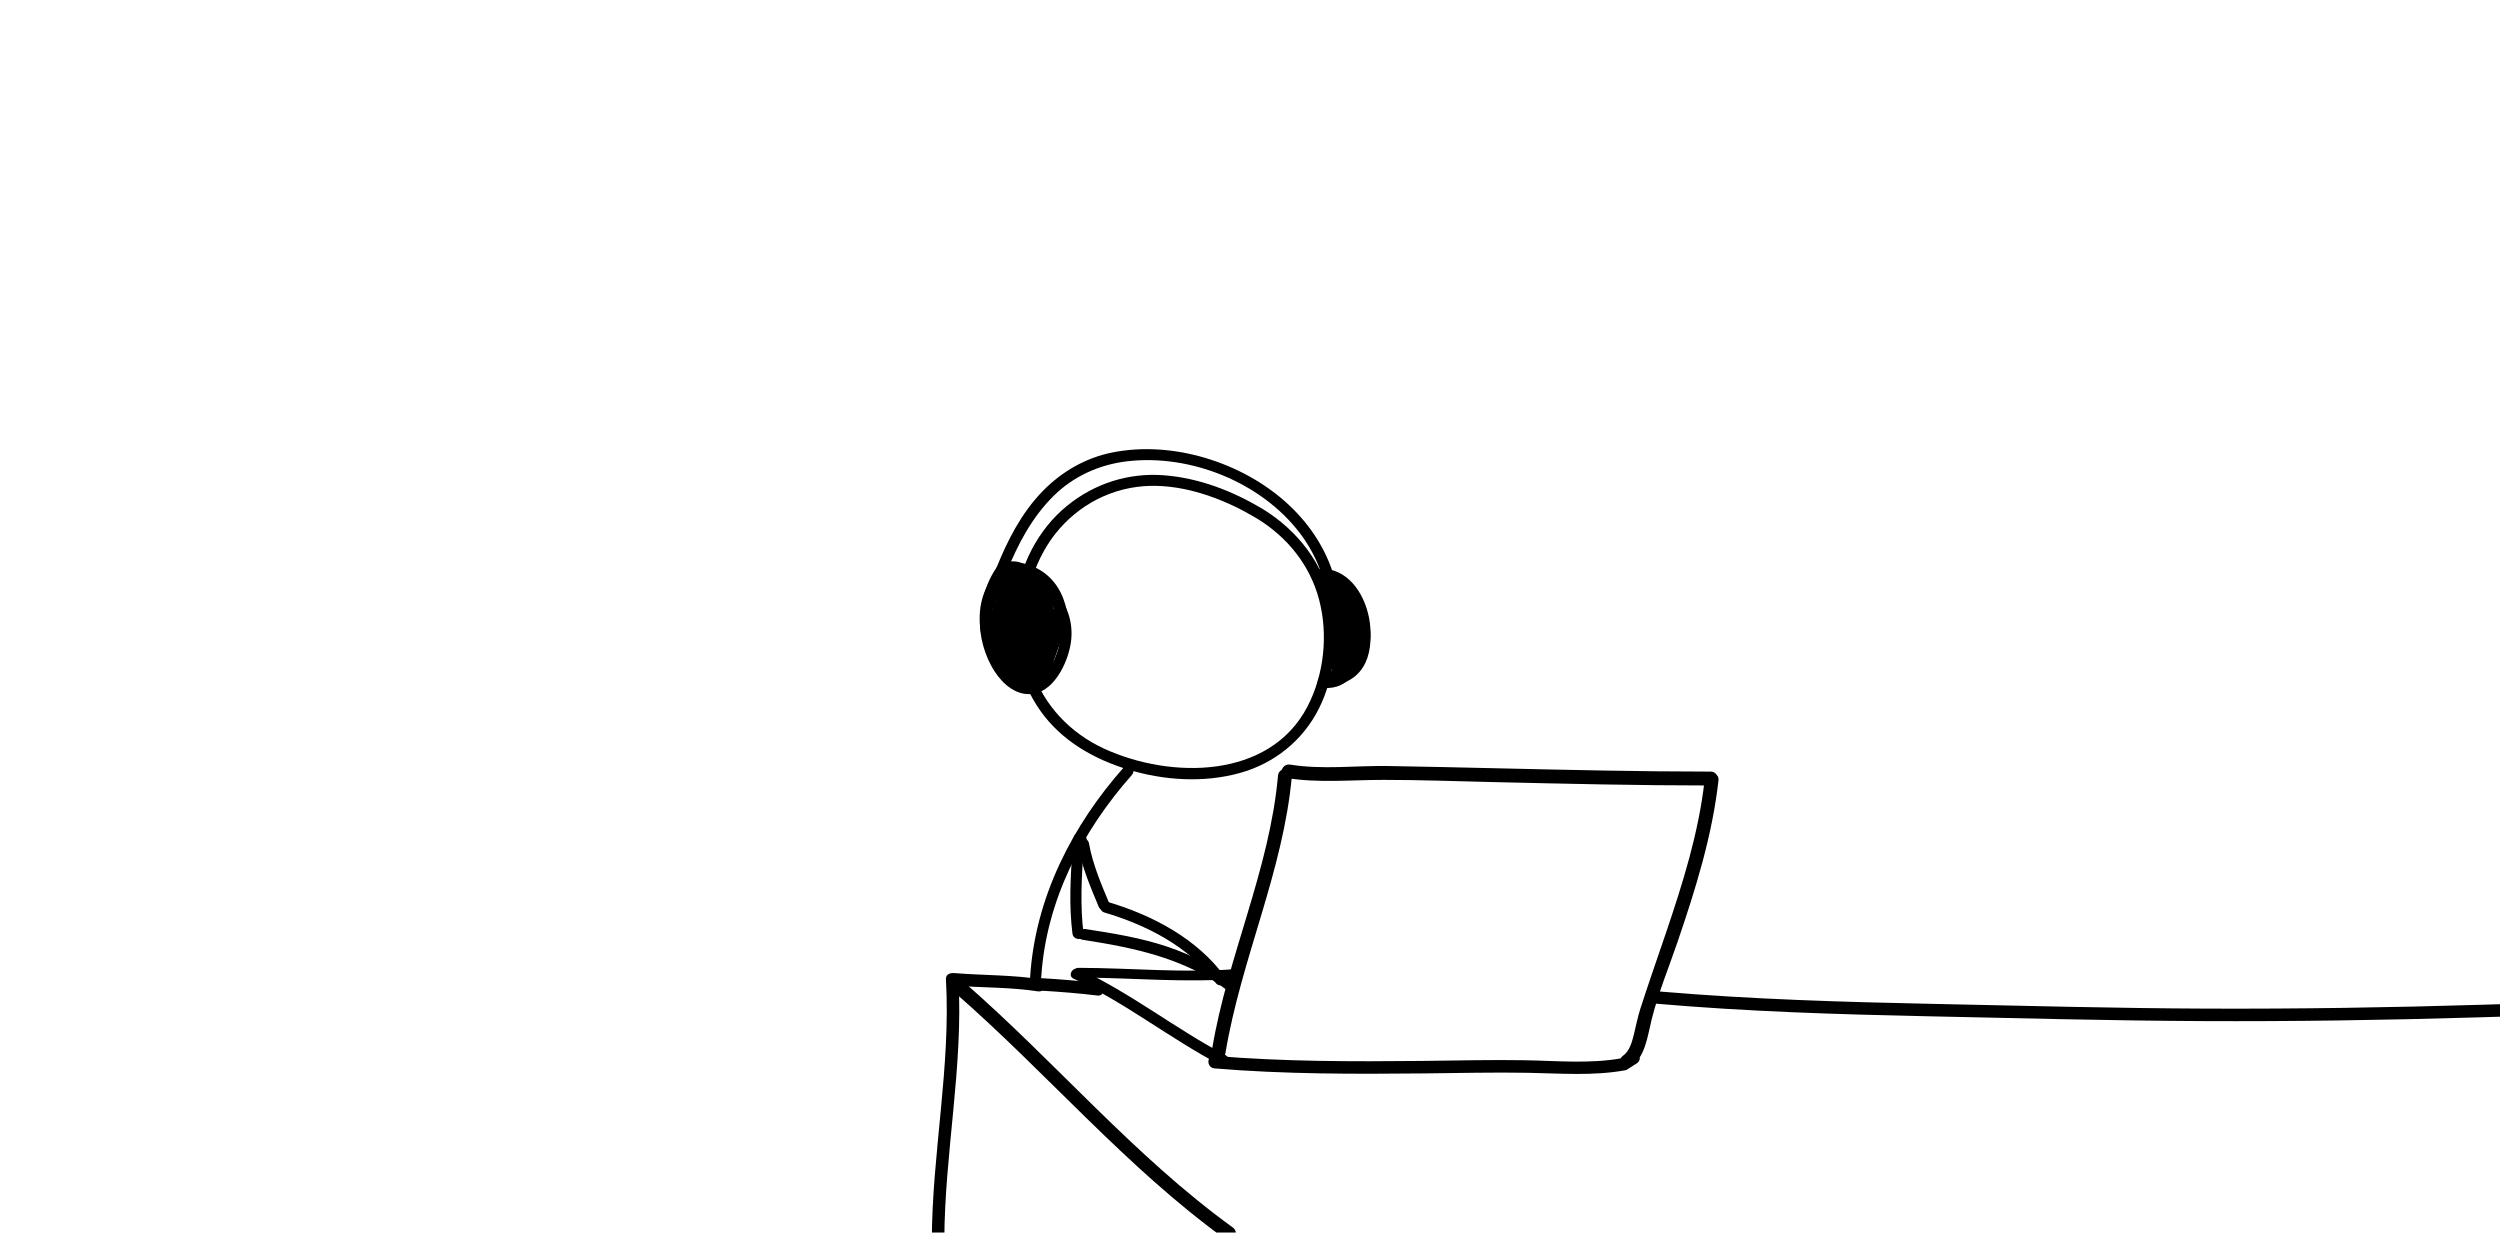 <?xml version="1.0" encoding="utf-8"?>
<!-- Generator: Adobe Illustrator 16.0.0, SVG Export Plug-In . SVG Version: 6.00 Build 0)  -->
<!DOCTYPE svg PUBLIC "-//W3C//DTD SVG 1.1//EN" "http://www.w3.org/Graphics/SVG/1.1/DTD/svg11.dtd">
<svg version="1.1" id="Layer_1" xmlns="http://www.w3.org/2000/svg" xmlns:xlink="http://www.w3.org/1999/xlink" x="0px" y="0px"
	 width="1798.912px" height="886.89px" viewBox="0 0 1798.912 886.89" enable-background="new 0 0 1798.912 886.89"
	 xml:space="preserve">
<g>
	<g>
		<path d="M908.384,366.115c-21.745-12.934-45.807-22.265-71.197-24.147c-25.28-1.874-49.68,5.972-69.289,21.931
			c-42.755,34.799-50.798,103.231-19.167,147.729c15.309,21.537,38.437,34.647,63.328,42.214c25.625,7.789,54.268,9.58,80.211,2.346
			c24.805-6.917,45.329-23.437,56.844-46.485c11.382-22.783,13.597-49.585,9.092-74.408
			C952.885,405.975,933.481,381.396,908.384,366.115c-4.419-2.69-8.436,4.23-4.038,6.908c21.858,13.309,38.265,33.54,44.83,58.449
			c6.626,25.145,3.627,53.889-8.373,76.942c-27.369,52.579-98.808,52.108-146.18,30.354c-24.394-11.202-43.243-30.907-51.987-56.427
			c-9.608-28.04-5.842-59.883,8.39-85.646c13.034-23.593,35.674-40.491,62.168-45.554c25.292-4.834,51.85,2.229,74.677,13.013
			c5.642,2.665,11.114,5.68,16.475,8.868C908.791,375.667,912.812,368.75,908.384,366.115z"/>
	</g>
</g>
<g>
	<g>
		<path d="M808.884,551.886c-37.441,42.202-63.987,94.062-67.626,151.013c-0.329,5.154,7.673,5.122,8,0
			c3.497-54.726,29.322-104.822,65.284-145.356C817.952,553.698,812.314,548.019,808.884,551.886L808.884,551.886z"/>
	</g>
</g>
<g>
	<g>
		<path d="M919.612,558.084c-6.037,67.81-36.411,130.295-47.487,197.117c-1.045,6.307,8.59,9.009,9.643,2.658
			c11.23-67.748,41.721-130.99,47.844-199.775C930.185,551.658,920.179,551.714,919.612,558.084L919.612,558.084z"/>
	</g>
</g>
<g>
	<g>
		<path d="M925.671,559.821c23.178,3.729,46.554,1.356,69.883,1.351c26.274-0.008,52.583,0.987,78.848,1.592
			c52.199,1.201,104.402,2.438,156.619,2.453c6.449,0.002,6.449-9.998,0-10c-51.555-0.016-103.098-1.221-154.636-2.407
			c-25.771-0.593-51.543-1.18-77.318-1.605c-23.538-0.39-47.347,2.737-70.738-1.025
			C922.023,549.164,919.317,558.799,925.671,559.821L925.671,559.821z"/>
	</g>
</g>
<g>
	<g>
		<path d="M1226.57,561.41c-4.226,37.752-15.709,74.162-27.853,109.997c-6.175,18.225-12.574,36.374-18.463,54.694
			c-1.912,5.948-3.014,12.087-4.54,18.138c-1.329,5.267-3.062,12.065-7.782,15.37c-5.231,3.662-0.289,12.312,5.047,8.635
			c1.493-1.028,2.98-2.012,4.545-2.927c5.563-3.251,0.533-11.895-5.047-8.635c-1.565,0.915-3.053,1.898-4.545,2.927
			c1.682,2.878,3.365,5.757,5.047,8.635c11.068-7.749,12.453-22.495,15.471-34.605c4.726-18.966,12.391-37.516,18.697-56.006
			c12.931-37.913,24.95-76.258,29.423-116.223C1237.287,555.007,1227.279,555.076,1226.57,561.41L1226.57,561.41z"/>
	</g>
</g>
<g>
	<g>
		<path d="M873.849,768.773c50.176,4.213,100.548,4.119,150.859,3.619c24.915-0.248,49.869-0.892,74.783-0.444
			c23.336,0.419,46.647,2.37,69.783-1.788c5.706-1.025,3.281-9.697-2.393-8.678c-22.847,4.105-46.176,1.848-69.221,1.434
			c-24.962-0.449-49.974,0.247-74.937,0.496c-49.649,0.494-99.36,0.518-148.875-3.639
			C868.062,759.287,868.109,768.291,873.849,768.773L873.849,768.773z"/>
	</g>
</g>
<g>
	<g>
		<path d="M891,697.177c-38.265,3.241-76.574-0.685-114.874-0.757c-4.515-0.009-4.514,6.991,0,7
			c38.3,0.072,76.609,3.998,114.874,0.757C895.463,703.799,895.5,696.796,891,697.177L891,697.177z"/>
	</g>
</g>
<g>
	<g>
		<path d="M772.528,704.235c37.097,17.168,69.206,42.974,105.302,61.943c4.562,2.397,8.606-4.507,4.038-6.908
			c-36.097-18.97-68.205-44.775-105.302-61.943C771.917,695.176,767.85,702.07,772.528,704.235L772.528,704.235z"/>
	</g>
</g>
<g>
	<g>
		<path d="M686.746,713.961c66.432,57.895,123.583,126.105,195.298,177.925c5.238,3.784,10.221-4.896,5.047-8.635
			c-70.982-51.289-127.513-119.052-193.273-176.36C688.979,702.674,681.875,709.717,686.746,713.961L686.746,713.961z"/>
	</g>
</g>
<g>
	<g>
		<path d="M749.672,712.876c13.377,0.804,26.734,1.846,40.038,3.479c5.752,0.706,5.684-8.303,0-9
			c-13.304-1.633-26.661-2.675-40.038-3.479C743.872,703.527,743.906,712.529,749.672,712.876L749.672,712.876z"/>
	</g>
</g>
<g>
	<g>
		<path d="M686.853,709.212c19.963,1.593,40.12,1.052,59.951,4.128c5.676,0.88,8.114-7.792,2.393-8.68
			c-20.655-3.203-41.557-2.789-62.344-4.448C681.063,699.75,681.108,708.754,686.853,709.212L686.853,709.212z"/>
	</g>
</g>
<g>
	<g>
		<path d="M680.666,704.664c3.578,63.004-10.021,125.279-10.17,188.19c-0.014,5.805,8.986,5.804,9,0
			c0.149-62.911,13.748-125.187,10.17-188.19C689.338,698.895,680.336,698.863,680.666,704.664L680.666,704.664z"/>
	</g>
</g>
<g>
	<g>
		<path d="M726.646,415.14c-29.106,9.539-24.403,47.286-11.01,67.919c6.219,9.581,16.177,18.167,28.307,16.101
			c15.808-2.693,25.377-24.704,26.838-38.478c2.777-26.179-16.837-48.145-43.072-48.542c-5.162-0.078-5.154,7.922,0,8
			c22.56,0.342,38.511,19.839,34.824,42.07c-1.809,10.901-11.452,32.915-26.12,28.802c-11.1-3.111-17.782-17.062-20.907-27.045
			c-3.52-11.244-4.612-26.111,3.984-35.434c2.515-2.728,5.787-4.533,9.283-5.679C733.653,421.255,731.563,413.529,726.646,415.14
			L726.646,415.14z"/>
	</g>
</g>
<g>
	<g>
		<path d="M950.567,417.283c15.159-0.399,23.264,15.474,26.125,28.255c2.825,12.62,1.404,31.671-12.903,36.744
			c-4.827,1.712-2.748,9.443,2.127,7.715c34.921-12.386,21.422-81.683-15.349-80.714
			C945.418,409.419,945.405,417.419,950.567,417.283L950.567,417.283z"/>
	</g>
</g>
<g>
	<g>
		<path d="M722.424,436.505c-4.499,16.47,7.431,41.531,27.521,32.223c7.83-3.628,13.794-11.578,9.435-20.298
			c-3.736-7.473-12.241-9.793-19.404-5.744c-6.365,3.599-9.928,12.153-6.921,18.893c2.416,5.414,7.961,8.78,13.714,9.386
			c6.349,0.669,10.263-4.919,9.775-10.739c-0.67-7.996-6.472-16.443-14.807-17.63c-12.124-1.727-17.079,10.337-11.768,19.85
			c1.318,2.359,4.399,2.479,6.283,0.81c4.449-3.941,8.109-9.847,6.921-16.034c-1.235-6.434-6.881-9.761-12.972-10.651
			c-2.285-0.334-4.122,0.541-4.92,2.794c-1.714,4.836-2.524,8.42-1.429,13.556c0.481,2.258,2.881,3.178,4.92,2.794
			c6.892-1.298,11.599-6.934,10.68-14.058c-0.789-6.114-5.079-12.29-11.603-12.97c-8.672-0.904-14.057,8.86-16.199,15.823
			c-2.841,9.229,0.252,19.707,6.795,26.552c6.702,7.011,18.017,8.264,26.594,4.198c6.121-2.9,8.599-9.127,5.083-15.125
			c-3.248-5.541-10.389-8.68-16.633-8.327c-8.1,0.458-13.889,7.444-15.604,14.952c-2.154,9.429,5.495,17.121,14.453,18.109
			c9.839,1.086,16.932-6.171,16.512-15.87c-0.091-2.112-1.751-4.087-4-4c-6.753,0.262-13.661,3.807-14.309,11.256
			c-0.661,7.604,5.294,12.735,11.817,15.173c4.843,1.809,6.914-5.926,2.127-7.715c-6.794-2.538-8.371-10.375,0.365-10.714
			c-1.333-1.333-2.667-2.667-4-4c0.23,5.318-2.43,8.271-7.799,7.949c-4.139-0.249-8.14-3.71-7.453-8.062
			c0.898-5.685,5.533-10.16,11.364-8.823c2.117,0.485,8.327,3.595,6.64,6.597c-1.306,2.323-6.328,2.74-8.541,2.901
			c-4.156,0.303-7.971-1.366-10.96-4.157c-6.216-5.804-6.695-15.48-3.141-22.74c1.97-4.024,6.001-8.762,9.39-3.478
			c2.659,4.147,0.975,7.932-3.706,8.812c1.64,0.932,3.28,1.862,4.92,2.794c-0.774-3.633,0.235-5.933,1.429-9.302
			c-1.64,0.931-3.28,1.862-4.92,2.794c3.015,0.44,7.011,1.227,7.318,4.918c0.282,3.398-2.473,6.337-4.798,8.396
			c2.094,0.27,4.188,0.539,6.283,0.81c-1.708-3.058-2.381-7.587,2.282-7.997c5.42-0.479,9.062,5.959,9.45,10.593
			c0.419,5.001-8.853-0.819-8.743-5.308c0.102-4.131,5.743-8.485,9.589-6.63c5.726,2.763,3.096,9.099-1.122,11.589
			c-14.131,8.345-21.174-11.123-18.197-22.022C731.5,433.646,723.782,431.534,722.424,436.505L722.424,436.505z"/>
	</g>
</g>
<g>
	<g>
		<path d="M718.139,461.489c1.212,6.776,0.984,12.747,6.743,17.479c3.19,2.622,7.359,0.15,6.686-3.892
			c-1.352-8.108-2.695-16.219-4.286-24.285c-2.229,1.297-4.457,2.595-6.686,3.892c1.007,1.197,1.585,2.423,1.829,3.949
			c0.611,3.839,7.096,3.831,7.714,0c1.26-7.804-1.534-16.015,0.761-23.645c1.328-4.414,7.783-3.295,10.956-2.296
			c4.016,1.266,8.181,4.58,9.14,8.798c1.286-1.688,2.571-3.376,3.857-5.063c-9.483,1.057-18.196-3.619-22.26-12.305
			c-0.797,1.958-1.594,3.917-2.391,5.876c3.057-1.193,7.291-2.831,10.08-0.245c2.408,2.232,2.857,6.455,3.122,9.515
			c0.744,8.601-0.74,17.398-2.409,25.81c-1.002,5.049,6.075,7.043,7.714,2.127c1.429-4.285,2.857-8.571,4.286-12.856
			c1.637-4.908-6.091-6.995-7.714-2.127c-1.429,4.286-2.857,8.571-4.286,12.856c2.571,0.709,5.143,1.418,7.714,2.127
			c2.111-10.639,3.833-21.712,2.127-32.523c-1.907-12.081-11.696-16.717-22.761-12.397c-2.546,0.994-3.563,3.37-2.391,5.876
			c5.12,10.943,17.172,17.604,29.168,16.268c2.634-0.293,4.48-2.323,3.857-5.063c-2.54-11.17-17.039-18.095-27.542-14.614
			c-13.734,4.552-7.088,21.506-8.743,31.757c2.571,0,5.143,0,7.714,0c-0.459-2.886-2.038-5.281-3.885-7.479
			c-2.797-3.327-7.39,0.32-6.686,3.892c1.59,8.065,2.934,16.177,4.286,24.285c2.229-1.297,4.457-2.595,6.686-3.892
			c-4.377-3.597-3.761-8.777-4.686-13.949C724.946,454.29,717.237,456.445,718.139,461.489L718.139,461.489z"/>
	</g>
</g>
<g>
	<g>
		<path d="M749.424,446.14c1.037,13.788-1.135,34.137-18.857,34.572c-3.672,0.091-5.049,4.206-2.829,6.828
			c3.554,4.196,8.728,8.475,14.602,6.565c5.497-1.787,8.192-7.835,10.132-12.771c2.521-6.416,3.873-13.3,5.27-20.027
			c0.58-2.793,1.139-5.59,1.786-8.368c0.242-1.038,0.513-2.069,0.819-3.091c0.308-1.026,0.71-1.47,0.192-0.88
			c-2.229-0.588-4.457-1.177-6.686-1.765c2.506,11.035-0.414,21.998-6.74,31.204c2.303,0,4.605,0,6.908,0
			c-5.139-9.14-11.046-17.814-16.054-27.036c-4.166-7.671-11.08-19.402-7.829-28.453c1.749-4.867-5.984-6.944-7.714-2.127
			c-3.67,10.218,2.343,22.231,6.839,31.187c5.293,10.544,12.078,20.202,17.85,30.467c1.56,2.774,5.266,2.391,6.908,0
			c7.543-10.977,10.51-24.321,7.546-37.368c-0.644-2.836-4.728-3.995-6.686-1.765c-2.341,2.666-2.906,6.67-3.635,10.02
			c-1.257,5.777-2.349,11.586-3.82,17.315c-1.225,4.769-2.566,10.49-5.778,14.383c-2.785,3.375-5.658-0.082-8.252-3.146
			c-0.943,2.276-1.886,4.552-2.829,6.828c22.574-0.555,28.265-23.86,26.857-42.572C757.04,441.028,749.037,440.991,749.424,446.14
			L749.424,446.14z"/>
	</g>
</g>
<g>
	<g>
		<path d="M731.996,406.426c-30.953,3.915-34.868,53.225-14.257,71.114c3.876,3.365,9.56-2.269,5.657-5.656
			c-8.72-7.569-10.644-20.631-9.917-31.554c0.729-10.963,6.191-24.346,18.517-25.904
			C737.042,413.787,737.104,405.779,731.996,406.426L731.996,406.426z"/>
	</g>
</g>
<g>
	<g>
		<path d="M724.424,411.489c7.962-20.019,18.348-39.505,33.817-54.754c14.385-14.18,33.081-22.537,53.068-24.837
			c45.532-5.241,96.3,15.217,124.139,51.844c8.843,11.635,15.026,24.979,18.405,39.176c1.194,5.018,8.908,2.889,7.714-2.127
			c-10.973-46.109-50.265-78.188-94.334-91.295c-21.578-6.418-44.903-8.327-67.045-3.875c-19.229,3.865-36.487,13.944-50.081,27.955
			c-15.233,15.699-25.387,35.648-33.397,55.786C714.801,414.16,722.541,416.223,724.424,411.489L724.424,411.489z"/>
	</g>
</g>
<g>
	<g>
		<path d="M959.424,434.712c0,11.429,0,22.856,0,34.285c0,5.323,7.338,4.938,8,0c1.272-9.487,1.426-19.014,1.428-28.571
			c-2.619,0.354-5.238,0.709-7.857,1.063c1.621,6.624,2.948,13.313,4.286,20c0.904,4.519,7.842,3.354,7.857-1.063
			c0.05-15.053,0.427-29.214-9.743-41.399c-1.297,2.229-2.595,4.457-3.892,6.686c12.438,4.618,17.312,23.218,15.398,35.038
			c-2.007,12.399-15.46,16.252-19.62,27.184c-1.678,4.41,4.973,6.74,7.311,3.082c5.699-8.917,7.602-18.697,7.688-29.161
			c-2.667,0-5.333,0-8,0c0.187,4.326,1.243,8.536,1.429,12.857c0.158,3.664,4.158,5.059,6.829,2.828
			c8.382-7.001,8.722-19.487,7.194-29.417c-1.329-8.637-6.13-21.403-16.102-22.983c-3.069-0.485-5.581,1.729-4.92,4.921
			c3.493,16.885-1.553,36.868,7.546,52.384c2.607,4.446,9.523,0.423,6.908-4.037c-4.304-7.34-4.326-16.962-4.738-25.217
			c-0.419-8.407-0.29-16.979-2.002-25.257c-1.64,1.641-3.28,3.28-4.92,4.921c6.775,1.073,9.183,10.717,10.32,16.305
			c1.507,7.407,1.327,17.489-4.942,22.725c2.276,0.942,4.552,1.886,6.829,2.828c-0.187-4.326-1.243-8.536-1.429-12.857
			c-0.221-5.134-7.957-5.179-8,0c-0.076,9.122-1.625,17.346-6.597,25.124c2.437,1.027,4.874,2.055,7.311,3.082
			c1.948-5.118,8.544-8.799,12.137-12.738c5.283-5.792,7.749-12.774,8.165-20.53c0.795-14.82-7.048-33.365-21.667-38.795
			c-4.118-1.529-6.196,3.925-3.892,6.686c8.546,10.24,7.442,23.235,7.4,35.743c2.619-0.354,5.238-0.709,7.857-1.063
			c-1.338-6.686-2.666-13.375-4.286-20c-1.085-4.436-7.856-3.415-7.857,1.063c-0.002,9.558-0.156,19.084-1.428,28.571
			c2.667,0,5.333,0,8,0c0-11.429,0-22.856,0-34.285C967.424,429.553,959.424,429.553,959.424,434.712L959.424,434.712z"/>
	</g>
</g>
<g>
	<g>
		<path d="M713.853,437.204c1.591,5.822,4.123,11.321,5.714,17.144c1.373,5.024,8.701,2.883,7.714-2.127
			c-1.514-7.688-2.623-15.374-2.714-23.223c-1.688,1.285-3.375,2.571-5.063,3.857c10.233,4.209,14.644,15.865,17.207,25.777
			c0.891,3.447,5.521,3.825,7.311,0.955c4.13-6.62,9.747-12.246,17.609-13.875c-1.64-0.932-3.28-1.863-4.92-2.794
			c4.895,15.083-8.092,28.716-12.857,42.158c-1.404,3.96,3.944,6.481,6.686,3.892c14.25-13.462,9.043-37.754-4.286-49.941
			c-3.799-3.474-9.472,2.168-5.657,5.656c10.135,9.267,15.414,28.117,4.286,38.629c2.229,1.297,4.457,2.594,6.686,3.892
			c5.438-15.342,18.496-29.036,12.857-46.412c-0.706-2.175-2.71-3.252-4.92-2.794c-9.842,2.039-17.221,9.268-22.391,17.553
			c2.437,0.318,4.874,0.637,7.311,0.955c-3.39-13.11-9.636-25.953-22.793-31.365c-2.438-1.002-5.091,1.49-5.063,3.857
			c0.099,8.548,1.352,16.977,3,25.35c2.571-0.709,5.143-1.418,7.714-2.127c-1.591-5.822-4.123-11.32-5.714-17.144
			C720.208,430.106,712.49,432.22,713.853,437.204L713.853,437.204z"/>
	</g>
</g>
<g>
	<g>
		<path d="M958.139,460.792c-1.122,4.924-1.29,10.323-3.883,14.759c2.485,0.673,4.97,1.346,7.454,2.019
			c-1.217-17.904,15.797-44.525-3.41-57.739c-3.431-2.36-7.362,2.16-5.473,5.473c3.685,6.459,5.509,13.58,8.168,20.473
			c1.836,4.761,9.574,2.693,7.714-2.127c-2.909-7.541-4.943-15.316-8.974-22.383c-1.824,1.824-3.649,3.648-5.473,5.473
			c7.426,5.109,5.09,16.218,3.637,23.671c-1.731,8.884-4.812,18.008-4.189,27.16c0.261,3.844,5.349,5.621,7.454,2.019
			c3.011-5.15,3.389-10.963,4.688-16.669C966.997,457.896,959.284,455.763,958.139,460.792L958.139,460.792z"/>
	</g>
</g>
<g>
	<g>
		<path d="M771.71,610.427c-1.372,20.519-2.618,40.95,0,61.429c0.645,5.045,8.653,5.107,8,0c-2.618-20.479-1.372-40.91,0-61.429
			C780.055,605.274,772.052,605.308,771.71,610.427L771.71,610.427z"/>
	</g>
</g>
<g>
	<g>
		<path d="M778.926,676.217c37.429,5.781,74.464,13.42,105.105,37.105c4.027,3.113,9.734-2.505,5.657-5.656
			c-15.095-11.669-31.702-20.409-49.781-26.481c-19.053-6.399-39.049-9.623-58.854-12.683
			C776.008,667.723,773.84,675.431,778.926,676.217L778.926,676.217z"/>
	</g>
</g>
<g>
	<g>
		<path d="M714,455c6.134-0.421,9.729,1.758,6.546,7.981c2.485,0.673,4.97,1.346,7.454,2.019c-0.142-2.655-0.708-5.291-0.143-7.937
			c-2.571-0.709-5.143-1.418-7.714-2.127c-1.208,6.817-0.733,13.311,3.403,19.082c1.544,2.155,5.575,3.017,6.908,0
			c0.727-1.646,1.274-3.357,2-5c-2.485-0.673-4.97-1.346-7.454-2.019c0.276,2.193,1.085,4.237,1.423,6.407
			c0.613-1.506,1.226-3.012,1.838-4.517c-0.022,0.01-0.043,0.019-0.065,0.028c1.824,0.479,3.648,0.957,5.473,1.435
			c-0.072-0.124-0.144-0.248-0.215-0.372c-1.266-2.195-4.506-2.679-6.283-0.81c-4.596,4.834-8.661,14.403-0.804,18.523
			c8.747,4.587,16.664-6.066,19.842-12.675c6.528-13.575,17.189-45.073-4.146-50.878c-3.159-0.859-5.427,1.998-4.92,4.921
			c0.37,2.133,1.633,3.883,2,6c2.229-1.298,4.457-2.595,6.686-3.892c-1.327-1.341-2.297-2.435-2.972-4.235
			c-1.286,1.688-2.571,3.376-3.857,5.063c1.888-0.014,3.779-0.095,5.667-0.037c-0.91-1.111-1.268-1.353-1.076-0.724
			c0.291,0.899,0.394,1.897,0.552,2.824c1.64-1.641,3.28-3.28,4.92-4.921c-7.168-1.076-11.227-9.123-6.609-15.124
			c1.43-1.858,0.138-4.311-1.435-5.473c-4.83-3.566-9.055-5.252-15.083-4.403c-4.677,0.659-3.198,7.629,1.063,7.857
			c9.984,0.537,19.387,4.349,25.617,12.42c6.256,8.106,8.287,18.564,8.383,28.58c0.05,5.156,8.05,5.161,8,0
			c-0.118-12.158-2.914-24.748-10.796-34.328C750.369,409.15,739.123,404.651,727,404c0.354,2.619,0.709,5.238,1.063,7.857
			c3.593-0.507,6.195,1.586,8.917,3.597c-0.478-1.824-0.957-3.648-1.435-5.473c-7.563,9.83-0.511,25.089,11.391,26.876
			c3.153,0.473,5.468-1.713,4.92-4.921c-1.336-7.83-5.785-7.988-12.857-7.937c-2.419,0.018-4.789,2.576-3.857,5.063
			c1.165,3.11,2.694,5.407,5.028,7.765c3.022,3.053,7.335-0.146,6.686-3.892c-0.37-2.133-1.633-3.883-2-6
			c-1.64,1.641-3.28,3.28-4.92,4.921c12.62,3.434,4.691,24.219,1.923,32.28c-2.027,5.902-4.274,13.163-10.175,16.261
			c-4.096,2.149,0.392-4.778,1.144-5.57c-2.094-0.27-4.188-0.539-6.283-0.81c0.072,0.125,0.144,0.249,0.215,0.373
			c1.176,2.04,3.493,2.318,5.473,1.436c0.021-0.01,0.043-0.02,0.065-0.029c1.741-0.776,2.094-2.876,1.838-4.517
			c-0.225-1.443-0.961-2.88-1.137-4.281c-0.428-3.402-5.638-6.129-7.454-2.019c-0.727,1.646-1.274,3.357-2,5
			c2.303,0,4.605,0,6.908,0c-2.869-4.003-3.446-8.127-2.597-12.918c0.887-5.009-6.628-7.216-7.714-2.127
			c-0.737,3.452-0.329,6.572-0.143,10.063c0.199,3.729,5.534,5.773,7.454,2.019c2.387-4.667,3.538-9.616,0.88-14.422
			c-2.73-4.937-9.284-5.943-14.334-5.597C708.882,447.352,708.848,455.354,714,455L714,455z"/>
	</g>
</g>
<g>
	<g>
		<path d="M721.171,403.172c-24.795,28.597-17.916,72.901,12.81,94.282c4.247,2.954,8.24-3.984,4.038-6.908
			c-26.326-18.318-32.45-57.198-11.19-81.718C730.19,404.951,724.557,399.268,721.171,403.172L721.171,403.172z"/>
	</g>
</g>
<g>
	<g>
		<path d="M718.143,439.937c-3.197,10.401-2.312,23.094,6.028,30.892c3.764,3.519,9.433-2.127,5.657-5.656
			c-6.296-5.887-6.349-15.373-3.972-23.108C727.377,437.119,719.654,435.021,718.143,439.937L718.143,439.937z"/>
	</g>
</g>
<g>
	<g>
		<path d="M723.546,449.019c3.83,8.128,13.428,13.927,22.454,12.981c2.501-0.262,4.659-2.365,3.857-5.063
			c-1.543-5.192-5.116-8.877-9.838-11.391c-4.552-2.422-8.593,4.483-4.038,6.908c2.881,1.533,5.202,3.381,6.162,6.609
			c1.286-1.688,2.571-3.376,3.857-5.063c-6.513,0.682-12.784-3.156-15.546-9.019C728.256,440.316,721.361,444.381,723.546,449.019
			L723.546,449.019z"/>
	</g>
</g>
<g>
	<g>
		<path d="M952,495c19.579,1.594,27.392-15.251,29.857-31.937c0.746-5.044-6.962-7.216-7.714-2.127
			C972.21,474.018,967.895,488.294,952,487C946.855,486.581,946.896,494.584,952,495L952,495z"/>
	</g>
</g>
<g>
	<g>
		<path d="M961.063,492.857c24.852-4.632,28.413-30.064,22.793-50.921c-1.34-4.976-9.058-2.862-7.714,2.127
			c2.151,7.984,3.173,16.417,1.301,24.562c-2.179,9.481-9.225,14.788-18.507,16.518
			C953.869,486.087,956.021,493.797,961.063,492.857L961.063,492.857z"/>
	</g>
</g>
<g>
	<g>
		<path d="M775.851,608.858c2.712,15.276,8.845,29.47,14.792,43.705c1.958,4.687,9.702,2.632,7.714-2.127
			c-5.947-14.235-12.08-28.428-14.792-43.705C782.665,601.658,774.956,603.814,775.851,608.858L775.851,608.858z"/>
	</g>
</g>
<g>
	<g>
		<path d="M794.687,656.607c30.165,8.916,61.22,24.669,80.109,50.661c3.001,4.13,9.947,0.144,6.908-4.037
			c-20.198-27.793-52.543-44.776-84.891-54.339C791.854,647.427,789.751,655.148,794.687,656.607L794.687,656.607z"/>
	</g>
</g>
<g>
	<g>
		<path d="M1192,722.25c64.96,5.646,130.158,7.644,195.328,9.03c65.497,1.394,131.007,3.135,196.52,3.462
			c66.042,0.33,132.086-0.68,198.098-2.646c32.174-0.958,64.315-2.107,96.502-2.613c31.859-0.501,63.767-1.297,95.419-5.234
			c2.279-0.283,4.555-0.598,6.83-0.909c5.729-0.787,3.28-9.458-2.393-8.68c-31.806,4.368-63.966,5.22-96.023,5.761
			c-32.139,0.543-64.234,1.569-96.361,2.556c-66.015,2.025-132.062,3.035-198.108,2.783c-65.53-0.25-131.055-2.038-196.568-3.397
			c-65.179-1.352-130.389-3.278-195.37-8.778c-1.291-0.109-2.582-0.221-3.872-0.334C1186.215,712.747,1186.264,721.752,1192,722.25
			L1192,722.25z"/>
	</g>
</g>
<g>
	<g>
		<path d="M740.821,422.671c-0.605-2.212-1.837-3.79-3.66-5.126c-1.818-1.333-4.4-1.336-6.491-0.866
			c-2.66,0.597-4.188,3.62-3.492,6.15c0.748,2.72,3.494,4.089,6.15,3.492c0.144-0.036,0.29-0.065,0.436-0.087
			c-0.443,0.06-0.886,0.119-1.329,0.179c0.342-0.04,0.668-0.046,1.01-0.009c-0.443-0.059-0.886-0.118-1.329-0.178
			c0.249,0.043,0.48,0.105,0.716,0.197c-0.398-0.168-0.796-0.336-1.194-0.504c0.224,0.104,0.424,0.222,0.623,0.367
			c-0.337-0.261-0.675-0.521-1.012-0.781c0.193,0.162,0.361,0.333,0.521,0.528c-0.261-0.337-0.521-0.675-0.782-1.012
			c0.2,0.275,0.356,0.56,0.492,0.872c-0.168-0.398-0.336-0.796-0.504-1.194c0.078,0.208,0.145,0.415,0.203,0.629
			c0.718,2.628,3.527,4.214,6.15,3.492C739.958,428.098,741.54,425.299,740.821,422.671L740.821,422.671z"/>
	</g>
</g>
<g>
	<g>
		<path d="M782.5,609.5c-0.001-2.818-0.114-5.792-1.614-8.271c-1.268-2.095-4.017-2.868-6.157-1.614
			c-2.09,1.225-2.885,4.058-1.614,6.157c0.56,0.925-0.269-0.947,0.099,0.13c0.079,0.23,0.316,1.737,0.183,0.6
			c0.117,0.992,0.104,2.001,0.104,2.999c0.001,2.453,2.046,4.5,4.5,4.5C780.452,614,782.501,611.953,782.5,609.5L782.5,609.5z"/>
	</g>
</g>
</svg>
